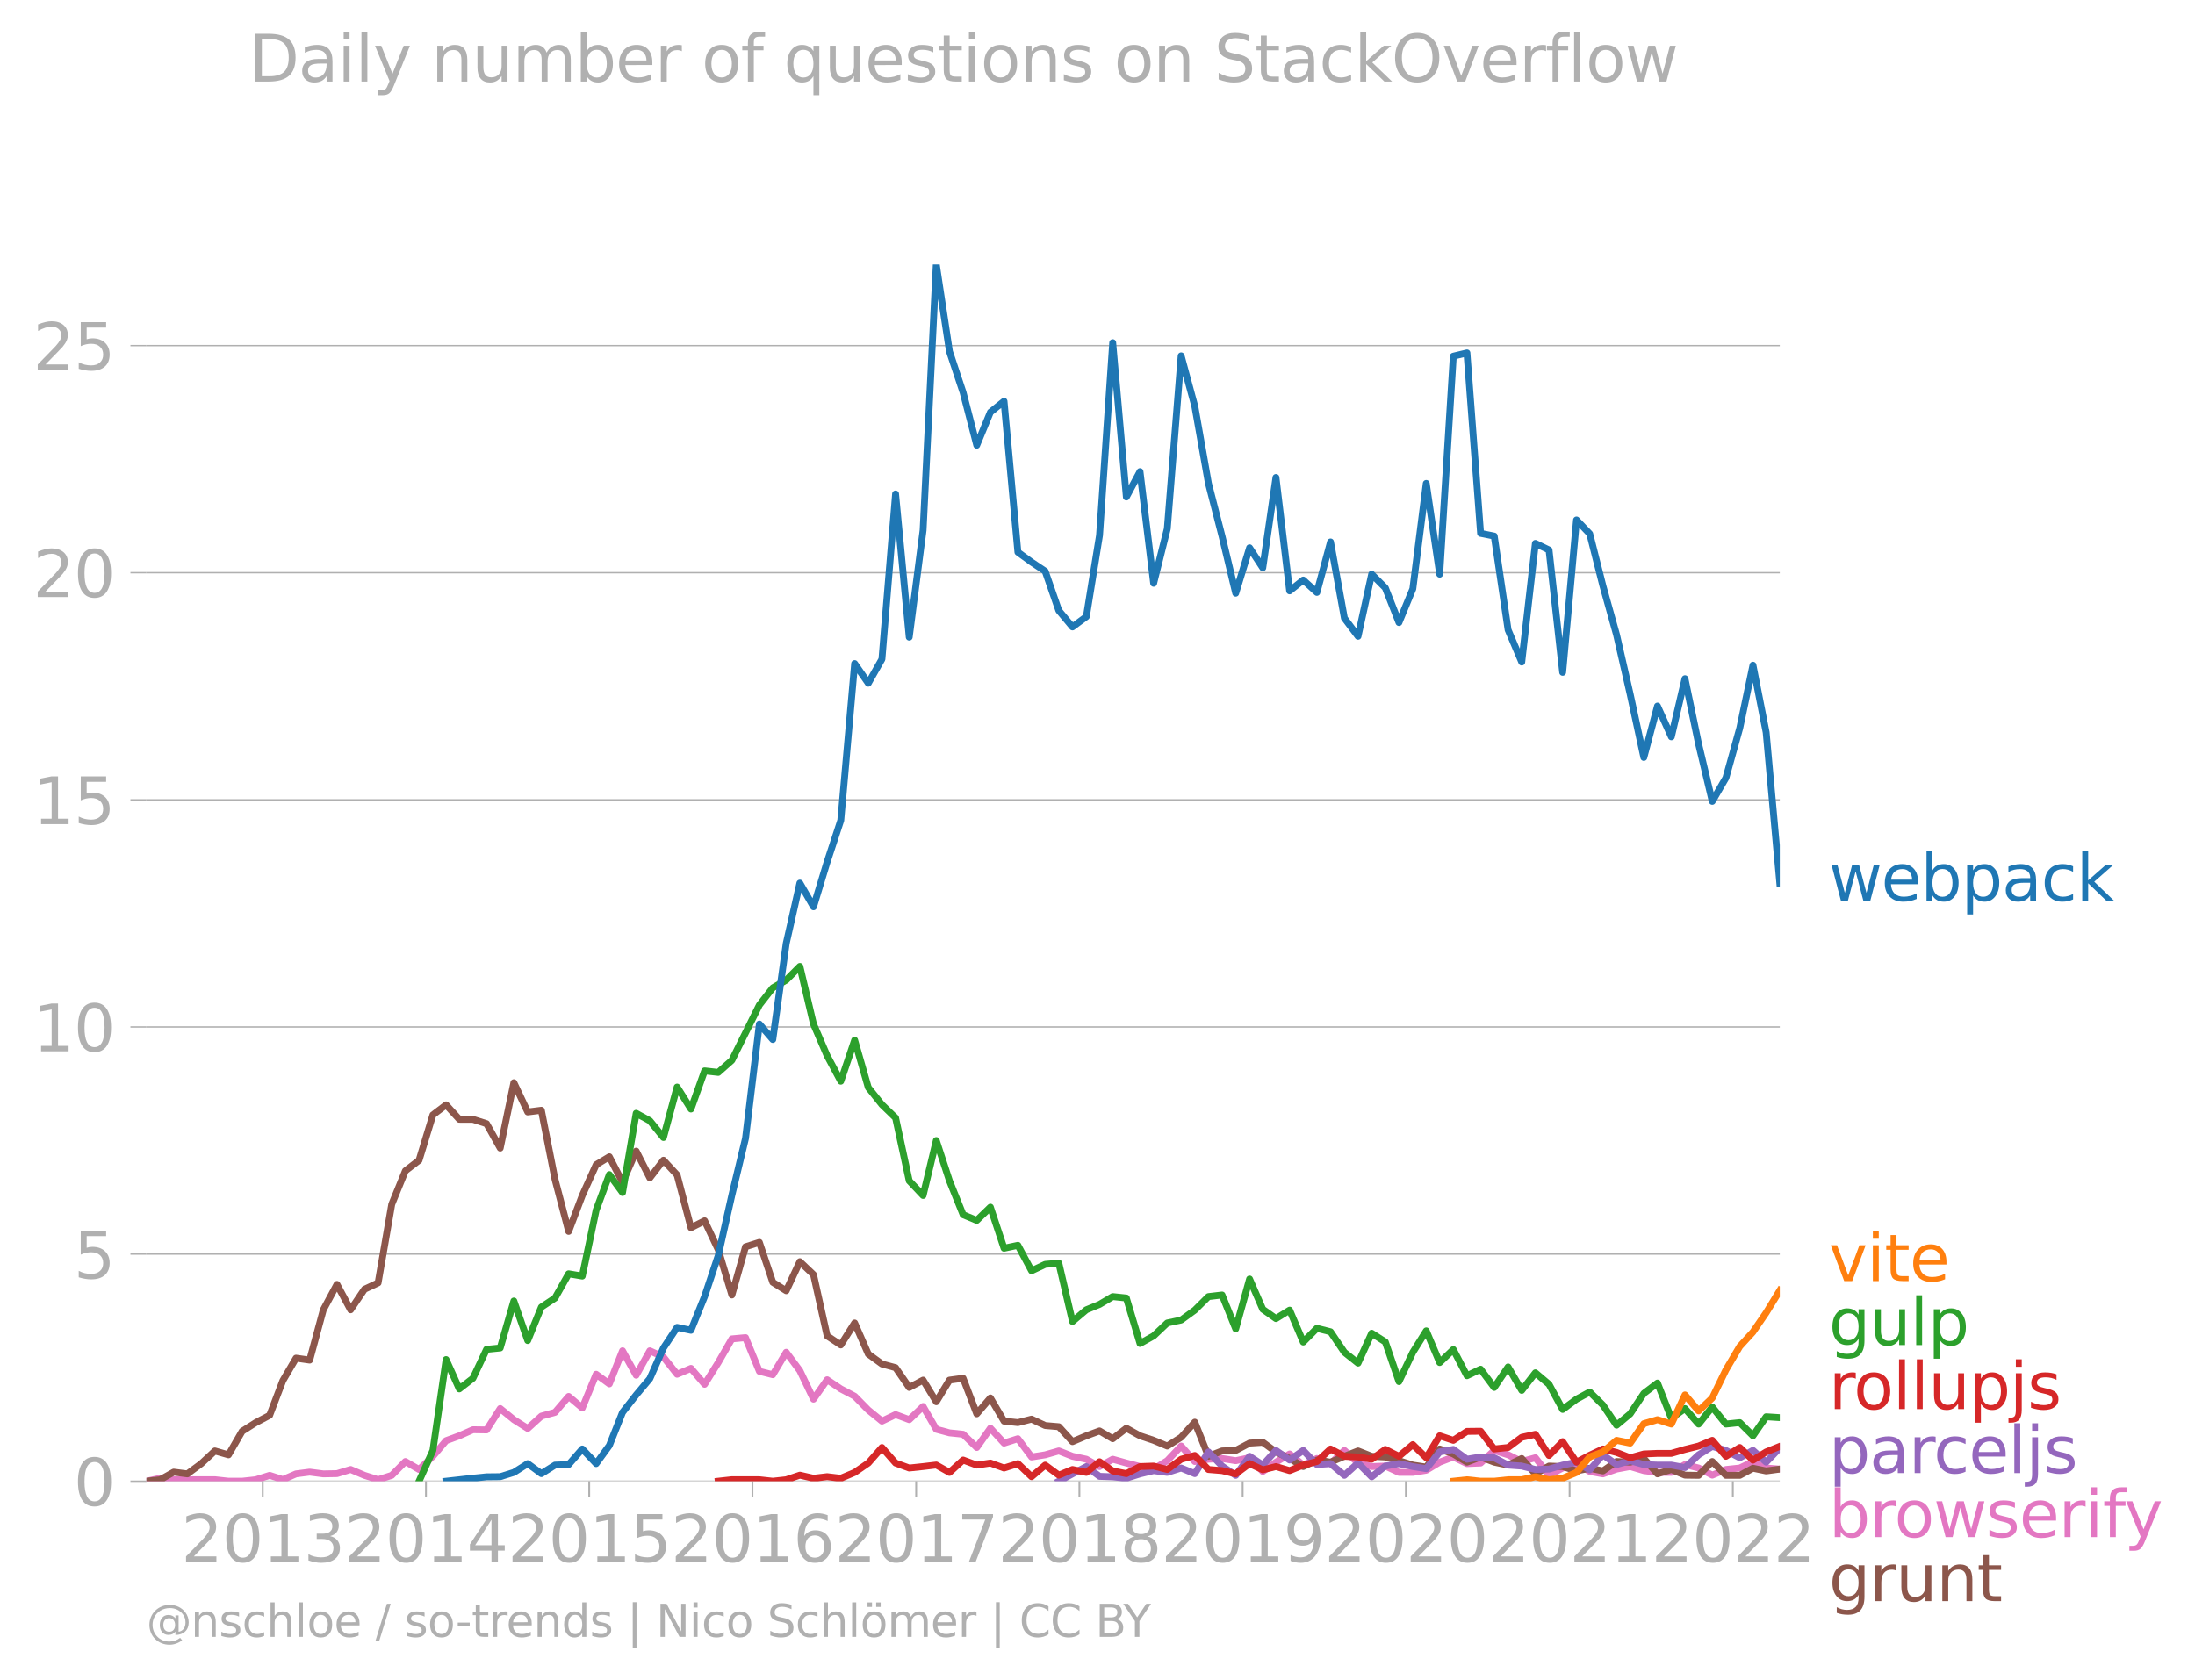 <svg xmlns:xlink="http://www.w3.org/1999/xlink" width="639.886" height="489.969" viewBox="0 0 479.914 367.477" xmlns="http://www.w3.org/2000/svg"><defs><style>*{stroke-linejoin:round;stroke-linecap:butt}</style></defs><g id="figure_1"><path d="M0 367.477h479.914V0H0v367.477z" style="fill:none" id="patch_1"/><g id="axes_1"><path d="M32.015 323.95h357.12V57.838H32.015V323.95z" style="fill:none" id="patch_2"/><g id="matplotlib.axis_1"><g id="xtick_1"><g id="line2d_1"><defs><path id="mfae22400c2" d="M0 0v3.5" style="stroke:#b0b0b0;stroke-width:.4"/></defs><use xlink:href="#mfae22400c2" x="57.44" y="323.95" style="fill:#b0b0b0;stroke:#b0b0b0;stroke-width:.4"/></g><g style="fill:#b0b0b0" transform="matrix(.14 0 0 -.14 39.625 341.588)" id="text_1"><defs><path id="DejaVuSans-32" d="M1228 531h2203V0H469v531q359 372 979 998 621 627 780 809 303 340 423 576 121 236 121 464 0 372-261 606-261 235-680 235-297 0-627-103-329-103-704-313v638q381 153 712 231 332 78 607 78 725 0 1156-363 431-362 431-968 0-288-108-546-107-257-392-607-78-91-497-524-418-433-1181-1211z" transform="scale(.016)"/><path id="DejaVuSans-30" d="M2034 4250q-487 0-733-480-245-479-245-1442 0-959 245-1439 246-480 733-480 491 0 736 480 246 480 246 1439 0 963-246 1442-245 480-736 480zm0 500q785 0 1199-621 414-620 414-1801 0-1178-414-1799Q2819-91 2034-91q-784 0-1198 620-414 621-414 1799 0 1181 414 1801 414 621 1198 621z" transform="scale(.016)"/><path id="DejaVuSans-31" d="M794 531h1031v3560L703 3866v575l1116 225h631V531h1031V0H794v531z" transform="scale(.016)"/><path id="DejaVuSans-33" d="M2597 2516q453-97 707-404 255-306 255-756 0-690-475-1069Q2609-91 1734-91q-293 0-604 58T488 141v609q262-153 574-231 313-78 654-78 593 0 904 234t311 681q0 413-289 645-289 233-804 233h-544v519h569q465 0 712 186t247 536q0 359-255 551-254 193-729 193-260 0-557-57-297-56-653-174v562q360 100 674 150t592 50q719 0 1137-327 419-326 419-882 0-388-222-655t-631-370z" transform="scale(.016)"/></defs><use xlink:href="#DejaVuSans-32"/><use xlink:href="#DejaVuSans-30" x="63.623"/><use xlink:href="#DejaVuSans-31" x="127.246"/><use xlink:href="#DejaVuSans-33" x="190.869"/></g></g><g id="xtick_2"><use xlink:href="#mfae22400c2" x="93.132" y="323.95" style="fill:#b0b0b0;stroke:#b0b0b0;stroke-width:.4" id="line2d_2"/><g style="fill:#b0b0b0" transform="matrix(.14 0 0 -.14 75.317 341.588)" id="text_2"><defs><path id="DejaVuSans-34" d="M2419 4116 825 1625h1594v2491zm-166 550h794V1625h666v-525h-666V0h-628v1100H313v609l1940 2957z" transform="scale(.016)"/></defs><use xlink:href="#DejaVuSans-32"/><use xlink:href="#DejaVuSans-30" x="63.623"/><use xlink:href="#DejaVuSans-31" x="127.246"/><use xlink:href="#DejaVuSans-34" x="190.869"/></g></g><g id="xtick_3"><use xlink:href="#mfae22400c2" x="128.825" y="323.95" style="fill:#b0b0b0;stroke:#b0b0b0;stroke-width:.4" id="line2d_3"/><g style="fill:#b0b0b0" transform="matrix(.14 0 0 -.14 111.01 341.588)" id="text_3"><defs><path id="DejaVuSans-35" d="M691 4666h2478v-532H1269V2991q137 47 274 70 138 23 276 23 781 0 1237-428 457-428 457-1159 0-753-469-1171Q2575-91 1722-91q-294 0-599 50Q819 9 494 109v635q281-153 581-228t634-75q541 0 856 284 316 284 316 772 0 487-316 771-315 285-856 285-253 0-505-56-251-56-513-175v2344z" transform="scale(.016)"/></defs><use xlink:href="#DejaVuSans-32"/><use xlink:href="#DejaVuSans-30" x="63.623"/><use xlink:href="#DejaVuSans-31" x="127.246"/><use xlink:href="#DejaVuSans-35" x="190.869"/></g></g><g id="xtick_4"><use xlink:href="#mfae22400c2" x="164.517" y="323.95" style="fill:#b0b0b0;stroke:#b0b0b0;stroke-width:.4" id="line2d_4"/><g style="fill:#b0b0b0" transform="matrix(.14 0 0 -.14 146.702 341.588)" id="text_4"><defs><path id="DejaVuSans-36" d="M2113 2584q-425 0-674-291-248-290-248-796 0-503 248-796 249-292 674-292t673 292q248 293 248 796 0 506-248 796-248 291-673 291zm1253 1979v-575q-238 112-480 171-242 60-480 60-625 0-955-422-329-422-376-1275 184 272 462 417 279 145 613 145 703 0 1111-427 408-426 408-1160 0-719-425-1154Q2819-91 2113-91q-810 0-1238 620-428 621-428 1799 0 1106 525 1764t1409 658q238 0 480-47t505-140z" transform="scale(.016)"/></defs><use xlink:href="#DejaVuSans-32"/><use xlink:href="#DejaVuSans-30" x="63.623"/><use xlink:href="#DejaVuSans-31" x="127.246"/><use xlink:href="#DejaVuSans-36" x="190.869"/></g></g><g id="xtick_5"><use xlink:href="#mfae22400c2" x="200.307" y="323.95" style="fill:#b0b0b0;stroke:#b0b0b0;stroke-width:.4" id="line2d_5"/><g style="fill:#b0b0b0" transform="matrix(.14 0 0 -.14 182.492 341.588)" id="text_5"><defs><path id="DejaVuSans-37" d="M525 4666h3000v-269L1831 0h-659l1594 4134H525v532z" transform="scale(.016)"/></defs><use xlink:href="#DejaVuSans-32"/><use xlink:href="#DejaVuSans-30" x="63.623"/><use xlink:href="#DejaVuSans-31" x="127.246"/><use xlink:href="#DejaVuSans-37" x="190.869"/></g></g><g id="xtick_6"><use xlink:href="#mfae22400c2" x="236" y="323.95" style="fill:#b0b0b0;stroke:#b0b0b0;stroke-width:.4" id="line2d_6"/><g style="fill:#b0b0b0" transform="matrix(.14 0 0 -.14 218.185 341.588)" id="text_6"><defs><path id="DejaVuSans-38" d="M2034 2216q-450 0-708-241-257-241-257-662 0-422 257-663 258-241 708-241t709 242q260 243 260 662 0 421-258 662-257 241-711 241zm-631 268q-406 100-633 378-226 279-226 679 0 559 398 884 399 325 1092 325 697 0 1094-325t397-884q0-400-227-679-226-278-629-378 456-106 710-416 255-309 255-755 0-679-414-1042Q2806-91 2034-91q-771 0-1186 362-414 363-414 1042 0 446 256 755 257 310 713 416zm-231 997q0-362 226-565 227-203 636-203 407 0 636 203 230 203 230 565 0 363-230 566-229 203-636 203-409 0-636-203-226-203-226-566z" transform="scale(.016)"/></defs><use xlink:href="#DejaVuSans-32"/><use xlink:href="#DejaVuSans-30" x="63.623"/><use xlink:href="#DejaVuSans-31" x="127.246"/><use xlink:href="#DejaVuSans-38" x="190.869"/></g></g><g id="xtick_7"><use xlink:href="#mfae22400c2" x="271.692" y="323.95" style="fill:#b0b0b0;stroke:#b0b0b0;stroke-width:.4" id="line2d_7"/><g style="fill:#b0b0b0" transform="matrix(.14 0 0 -.14 253.877 341.588)" id="text_7"><defs><path id="DejaVuSans-39" d="M703 97v575q238-113 481-172 244-59 479-59 625 0 954 420 330 420 377 1277-181-269-460-413-278-144-615-144-700 0-1108 423-408 424-408 1159 0 718 425 1152 425 435 1131 435 810 0 1236-621 427-620 427-1801 0-1103-524-1761Q2575-91 1691-91q-238 0-482 47Q966 3 703 97zm1256 1978q425 0 673 290 249 291 249 798 0 503-249 795-248 292-673 292t-673-292q-248-292-248-795 0-507 248-798 248-290 673-290z" transform="scale(.016)"/></defs><use xlink:href="#DejaVuSans-32"/><use xlink:href="#DejaVuSans-30" x="63.623"/><use xlink:href="#DejaVuSans-31" x="127.246"/><use xlink:href="#DejaVuSans-39" x="190.869"/></g></g><g id="xtick_8"><use xlink:href="#mfae22400c2" x="307.385" y="323.95" style="fill:#b0b0b0;stroke:#b0b0b0;stroke-width:.4" id="line2d_8"/><g style="fill:#b0b0b0" transform="matrix(.14 0 0 -.14 289.57 341.588)" id="text_8"><use xlink:href="#DejaVuSans-32"/><use xlink:href="#DejaVuSans-30" x="63.623"/><use xlink:href="#DejaVuSans-32" x="127.246"/><use xlink:href="#DejaVuSans-30" x="190.869"/></g></g><g id="xtick_9"><use xlink:href="#mfae22400c2" x="343.175" y="323.95" style="fill:#b0b0b0;stroke:#b0b0b0;stroke-width:.4" id="line2d_9"/><g style="fill:#b0b0b0" transform="matrix(.14 0 0 -.14 325.36 341.588)" id="text_9"><use xlink:href="#DejaVuSans-32"/><use xlink:href="#DejaVuSans-30" x="63.623"/><use xlink:href="#DejaVuSans-32" x="127.246"/><use xlink:href="#DejaVuSans-31" x="190.869"/></g></g><g id="xtick_10"><use xlink:href="#mfae22400c2" x="378.867" y="323.95" style="fill:#b0b0b0;stroke:#b0b0b0;stroke-width:.4" id="line2d_10"/><g style="fill:#b0b0b0" transform="matrix(.14 0 0 -.14 361.052 341.588)" id="text_10"><use xlink:href="#DejaVuSans-32"/><use xlink:href="#DejaVuSans-30" x="63.623"/><use xlink:href="#DejaVuSans-32" x="127.246"/><use xlink:href="#DejaVuSans-32" x="190.869"/></g></g></g><g id="matplotlib.axis_2"><g id="ytick_1"><path d="M32.015 323.95h357.12" clip-path="url(#pb744857cf2)" style="fill:none;stroke:#b0b0b0;stroke-width:.3;stroke-linecap:square" id="line2d_11"/><g id="line2d_12"><defs><path id="m99c442c63d" d="M0 0h-3.5" style="stroke:#b0b0b0;stroke-width:.3"/></defs><use xlink:href="#m99c442c63d" x="32.015" y="323.95" style="fill:#b0b0b0;stroke:#b0b0b0;stroke-width:.3"/></g><use xlink:href="#DejaVuSans-30" style="fill:#b0b0b0" transform="matrix(.14 0 0 -.14 16.108 329.269)" id="text_11"/></g><g id="ytick_2"><path d="M32.015 274.276h357.12" clip-path="url(#pb744857cf2)" style="fill:none;stroke:#b0b0b0;stroke-width:.3;stroke-linecap:square" id="line2d_13"/><use xlink:href="#m99c442c63d" x="32.015" y="274.276" style="fill:#b0b0b0;stroke:#b0b0b0;stroke-width:.3" id="line2d_14"/><use xlink:href="#DejaVuSans-35" style="fill:#b0b0b0" transform="matrix(.14 0 0 -.14 16.108 279.594)" id="text_12"/></g><g id="ytick_3"><path d="M32.015 224.601h357.12" clip-path="url(#pb744857cf2)" style="fill:none;stroke:#b0b0b0;stroke-width:.3;stroke-linecap:square" id="line2d_15"/><use xlink:href="#m99c442c63d" x="32.015" y="224.601" style="fill:#b0b0b0;stroke:#b0b0b0;stroke-width:.3" id="line2d_16"/><g style="fill:#b0b0b0" transform="matrix(.14 0 0 -.14 7.2 229.92)" id="text_13"><use xlink:href="#DejaVuSans-31"/><use xlink:href="#DejaVuSans-30" x="63.623"/></g></g><g id="ytick_4"><path d="M32.015 174.927h357.12" clip-path="url(#pb744857cf2)" style="fill:none;stroke:#b0b0b0;stroke-width:.3;stroke-linecap:square" id="line2d_17"/><use xlink:href="#m99c442c63d" x="32.015" y="174.927" style="fill:#b0b0b0;stroke:#b0b0b0;stroke-width:.3" id="line2d_18"/><g style="fill:#b0b0b0" transform="matrix(.14 0 0 -.14 7.2 180.246)" id="text_14"><use xlink:href="#DejaVuSans-31"/><use xlink:href="#DejaVuSans-35" x="63.623"/></g></g><g id="ytick_5"><path d="M32.015 125.253h357.12" clip-path="url(#pb744857cf2)" style="fill:none;stroke:#b0b0b0;stroke-width:.3;stroke-linecap:square" id="line2d_19"/><use xlink:href="#m99c442c63d" x="32.015" y="125.253" style="fill:#b0b0b0;stroke:#b0b0b0;stroke-width:.3" id="line2d_20"/><g style="fill:#b0b0b0" transform="matrix(.14 0 0 -.14 7.2 130.572)" id="text_15"><use xlink:href="#DejaVuSans-32"/><use xlink:href="#DejaVuSans-30" x="63.623"/></g></g><g id="ytick_6"><path d="M32.015 75.579h357.12" clip-path="url(#pb744857cf2)" style="fill:none;stroke:#b0b0b0;stroke-width:.3;stroke-linecap:square" id="line2d_21"/><use xlink:href="#m99c442c63d" x="32.015" y="75.579" style="fill:#b0b0b0;stroke:#b0b0b0;stroke-width:.3" id="line2d_22"/><g style="fill:#b0b0b0" transform="matrix(.14 0 0 -.14 7.2 80.898)" id="text_16"><use xlink:href="#DejaVuSans-32"/><use xlink:href="#DejaVuSans-35" x="63.623"/></g></g></g><path d="m32.015 323.95 2.983-.641 2.982.31 2.983.01h3.031l2.982-.01 2.983.33h2.983l2.982-.32 3.031-.961 2.885.927 2.885-1.248 2.982-.384 2.983.384 2.982-.053 2.983-.908 3.031 1.282 2.983.95 2.982-.95 2.983-3.023 2.982 1.741 3.032-2.884 2.885-3.423 2.884-1.064 2.983-1.325 2.982.043 2.983-4.679 2.982 2.436 3.032 1.923 2.982-2.703 2.983-.823 2.982-3.482 2.983 2.52 3.031-7.37 2.885 2.106 2.885-7.234 2.982 5.341 2.983-5.34 2.982 1.367 2.983 3.76 3.031-1.282 2.983 3.482 2.982-4.764 2.983-5.17 2.982-.278 3.032 7.37 2.933.741 2.934-4.906 2.983 4.027 2.982 6.228 2.983-4.241 2.982 1.998 3.032 1.602 2.982 3.023 2.983 2.425 2.982-1.431 2.983 1.11 3.031-2.884 2.885 4.99 2.884.779 2.983.31 2.983 2.895 2.982-4.22 2.983 3.258 3.031-.961 2.982 3.995 2.983-.47 2.983-.854 2.982 1.175 3.031.64 2.885 1.614 2.885-1.613 2.982.833 2.983.769 2.982.556 2.983-1.838 3.031-3.205 2.983 3.387 2.982-.502 2.983-.16 2.982.48 3.032-.64 2.885 2.998 2.884-2.037 2.983-1.795 2.982 2.436 2.983-1.443 2.982 1.122 3.032-2.884 2.982 2.756 2.983.769 2.982-.107 2.983 1.389h3.031l2.934-.475 2.934-1.768 2.982-1.133 2.983 1.453 2.982-.128 2.983-2.756 3.031.961 2.983 1.464 2.982-.823 2.983 3.803 2.982-1.56 3.032-.96 2.884 1.716 2.885.526 2.983-1.046 2.982-.556 2.983.887 2.982.395h3.032l2.982-1.72 2.983.759 2.982 1.56 2.983-1.24 3.031-.32 2.885-1.374 2.884 1.374 2.983.235" clip-path="url(#pb744857cf2)" style="fill:none;stroke:#e377c2;stroke-width:1.5;stroke-linecap:square" id="line2d_23"/><path d="m32.015 323.95 2.983-.32 2.982-1.667 2.983.384 3.031-2.243 2.982-2.777 2.983.854 2.983-5.16 2.982-1.89 3.031-1.603 2.885-7.577 2.885-4.921 2.982.427 2.983-11.003 2.982-5.555 2.983 5.555 3.031-4.487 2.983-1.4 2.982-17.188 2.983-7.317 2.982-2.297 3.032-9.935 2.885-2.198 2.884 3.16 2.983.01 2.982.95 2.983 5.342 2.982-14.314 3.032 6.41 2.982-.375 2.983 15.116 2.982 11.377 2.983-7.852 3.031-6.73 2.885-1.74 2.885 5.586 2.982-6.815 2.983 5.854 2.982-3.867 2.983 3.226 3.031 11.537 2.983-1.517 2.982 6.324 2.983 9.903L163 272.673l3.032-.961 2.933 8.73 2.934 1.846 2.983-6.357 2.982 2.831 2.983 13.396 2.982 1.987 3.032-4.807 2.982 6.794 2.983 2.18 2.982.8 2.983 4.327 3.031-1.602 2.885 4.727 2.884-4.727 2.983-.406 2.983 7.777 2.982-3.472 2.983 5.074 3.031.32 2.982-.758 2.983 1.4 2.983.256 2.982 3.269 3.031-1.282 2.885-1.064 2.885 1.705 2.982-2.297 2.983 1.656 2.982.993 2.983 1.25 3.031-1.923 2.983-3.3 2.982 7.467 2.983-1.175 2.982-.107 3.032-1.603 2.885-.183 2.884 2.106 2.983 1.442 2.982 1.763 2.983-1.431 2.982.47 3.032-1.282 2.982-1.175 2.983 1.175 2.982.15 2.983.811 3.031.962 2.934.442 2.934-3.968 2.982 1.09 2.983 1.795 2.982-1.133 2.983 1.133 3.031.64 2.983-1.442 2.982 3.365 2.983-1.709 2.982.107 3.032.961 2.884-.595 2.885.595 2.983-2.061 2.982.139 2.983-.802 2.982 3.365 3.032-.961 2.982 1.24 2.983.042 2.982-3.023 2.983 3.023h3.031l2.885-1.557 2.884.595 2.983-.405" clip-path="url(#pb744857cf2)" style="fill:none;stroke:#8c564b;stroke-width:1.5;stroke-linecap:square" id="line2d_24"/><path d="m231.502 323.95 2.982-1.603 3.031-1.602 2.885 2.14 2.885.103 2.982.3 2.983-.94 2.982-.716 2.983.395 3.031-.961 2.983 1.228 2.982-4.754 2.983 3.098 2.982 2.03 3.032-4.166 2.885 1.9 2.884-3.182 2.983 2.094 2.982-2.094 2.983 3.087 2.982-.203 3.032 2.564 2.982-2.692 2.983 3.012 2.982-2.35 2.983-.534 3.031.641 2.934.464 2.934-3.669 2.982-.545 2.983 2.148 2.982-.492 2.983.171 3.031 1.603 2.983.213 2.982.748 2.983-.085 2.982-.876 3.032-.641 2.884 1.682 2.885-3.285 2.983 2.126 2.982-.844 2.983.844 2.982.118h3.032l2.982.544 2.983-2.788 2.982-1.848 2.983.887 3.031 1.602 2.885-1.614 2.884 2.576 2.983-3.12" clip-path="url(#pb744857cf2)" style="fill:none;stroke:#9467bd;stroke-width:1.5;stroke-linecap:square" id="line2d_25"/><g style="fill:#1f77b4" transform="matrix(.14 0 0 -.14 399.849 197.004)" id="text_17"><defs><path id="DejaVuSans-77" d="M269 3500h575l719-2731 715 2731h678l719-2731 716 2731h575L4050 0h-678l-753 2869L1863 0h-679L269 3500z" transform="scale(.016)"/><path id="DejaVuSans-65" d="M3597 1894v-281H953q38-594 358-905t892-311q331 0 642 81t618 244V178Q3153 47 2828-22t-659-69q-838 0-1327 487-489 488-489 1320 0 859 464 1363 464 505 1252 505 706 0 1117-455 411-454 411-1235zm-575 169q-6 471-264 752-258 282-683 282-481 0-770-272t-333-766l2050 4z" transform="scale(.016)"/><path id="DejaVuSans-62" d="M3116 1747q0 634-261 995t-717 361q-457 0-718-361t-261-995q0-634 261-995t718-361q456 0 717 361t261 995zM1159 2969q182 312 458 463 277 152 661 152 638 0 1036-506 399-506 399-1331T3314 415Q2916-91 2278-91q-384 0-661 152-276 152-458 464V0H581v4863h578V2969z" transform="scale(.016)"/><path id="DejaVuSans-70" d="M1159 525v-1856H581v4831h578v-531q182 312 458 463 277 152 661 152 638 0 1036-506 399-506 399-1331T3314 415Q2916-91 2278-91q-384 0-661 152-276 152-458 464zm1957 1222q0 634-261 995t-717 361q-457 0-718-361t-261-995q0-634 261-995t718-361q456 0 717 361t261 995z" transform="scale(.016)"/><path id="DejaVuSans-61" d="M2194 1759q-697 0-966-159t-269-544q0-306 202-486 202-179 548-179 479 0 768 339t289 901v128h-572zm1147 238V0h-575v531q-197-318-491-470T1556-91q-537 0-855 302-317 302-317 808 0 590 395 890 396 300 1180 300h807v57q0 397-261 614t-733 217q-300 0-585-72-284-72-546-216v532q315 122 612 182 297 61 578 61 760 0 1135-394 375-393 375-1193z" transform="scale(.016)"/><path id="DejaVuSans-63" d="M3122 3366v-538q-244 135-489 202t-495 67q-560 0-870-355-309-354-309-995t309-996q310-354 870-354 250 0 495 67t489 202V134Q2881 22 2623-34q-257-57-548-57-791 0-1257 497-465 497-465 1341 0 856 470 1346 471 491 1290 491 265 0 518-55 253-54 491-163z" transform="scale(.016)"/><path id="DejaVuSans-6b" d="M581 4863h578V1991l1716 1509h734L1753 1863 3688 0h-750L1159 1709V0H581v4863z" transform="scale(.016)"/></defs><use xlink:href="#DejaVuSans-77"/><use xlink:href="#DejaVuSans-65" x="81.787"/><use xlink:href="#DejaVuSans-62" x="143.311"/><use xlink:href="#DejaVuSans-70" x="206.787"/><use xlink:href="#DejaVuSans-61" x="270.264"/><use xlink:href="#DejaVuSans-63" x="331.543"/><use xlink:href="#DejaVuSans-6b" x="386.523"/></g><g style="fill:#ff7f0e" transform="matrix(.14 0 0 -.14 399.849 280.174)" id="text_18"><defs><path id="DejaVuSans-76" d="M191 3500h609L1894 563l1094 2937h609L2284 0h-781L191 3500z" transform="scale(.016)"/><path id="DejaVuSans-69" d="M603 3500h575V0H603v3500zm0 1363h575v-729H603v729z" transform="scale(.016)"/><path id="DejaVuSans-74" d="M1172 4494v-994h1184v-447H1172V1153q0-428 117-550t477-122h590V0h-590q-666 0-919 248-253 249-253 905v1900H172v447h422v994h578z" transform="scale(.016)"/></defs><use xlink:href="#DejaVuSans-76"/><use xlink:href="#DejaVuSans-69" x="59.18"/><use xlink:href="#DejaVuSans-74" x="86.963"/><use xlink:href="#DejaVuSans-65" x="126.172"/></g><g style="fill:#2ca02c" transform="matrix(.14 0 0 -.14 399.849 294.174)" id="text_19"><defs><path id="DejaVuSans-67" d="M2906 1791q0 625-258 968-257 344-723 344-462 0-720-344-258-343-258-968 0-622 258-966t720-344q466 0 723 344 258 344 258 966zm575-1357q0-893-397-1329-396-436-1215-436-303 0-572 45t-522 139v559q253-137 500-202 247-66 503-66 566 0 847 295t281 892v285q-178-310-456-463T1784 0Q1141 0 747 490 353 981 353 1791q0 812 394 1302 394 491 1037 491 388 0 666-153t456-462v531h575V434z" transform="scale(.016)"/><path id="DejaVuSans-75" d="M544 1381v2119h575V1403q0-497 193-746 194-248 582-248 465 0 735 297 271 297 271 810v1984h575V0h-575v538q-209-319-486-474-276-155-642-155-603 0-916 375-312 375-312 1097zm1447 2203z" transform="scale(.016)"/><path id="DejaVuSans-6c" d="M603 4863h575V0H603v4863z" transform="scale(.016)"/></defs><use xlink:href="#DejaVuSans-67"/><use xlink:href="#DejaVuSans-75" x="63.477"/><use xlink:href="#DejaVuSans-6c" x="126.855"/><use xlink:href="#DejaVuSans-70" x="154.639"/></g><g style="fill:#d62728" transform="matrix(.14 0 0 -.14 399.849 308.174)" id="text_20"><defs><path id="DejaVuSans-72" d="M2631 2963q-97 56-211 82-114 27-251 27-488 0-749-317t-261-911V0H581v3500h578v-544q182 319 472 473 291 155 707 155 59 0 131-8 72-7 159-23l3-590z" transform="scale(.016)"/><path id="DejaVuSans-6f" d="M1959 3097q-462 0-731-361t-269-989q0-628 267-989 268-361 733-361 460 0 728 362 269 363 269 988 0 622-269 986-268 364-728 364zm0 487q750 0 1178-488 429-487 429-1349 0-859-429-1349Q2709-91 1959-91q-753 0-1180 489-426 490-426 1349 0 862 426 1349 427 488 1180 488z" transform="scale(.016)"/><path id="DejaVuSans-6a" d="M603 3500h575V-63q0-668-255-968-254-300-820-300h-219v487H38q328 0 446 152Q603-541 603-63v3563zm0 1363h575v-729H603v729z" transform="scale(.016)"/><path id="DejaVuSans-73" d="M2834 3397v-544q-243 125-506 187-262 63-544 63-428 0-642-131t-214-394q0-200 153-314t616-217l197-44q612-131 870-370t258-667q0-488-386-773Q2250-91 1575-91q-281 0-586 55T347 128v594q319-166 628-249 309-82 613-82 406 0 624 139 219 139 219 392 0 234-158 359-157 125-692 241l-200 47q-534 112-772 345-237 233-237 639 0 494 350 762 350 269 994 269 318 0 599-47 282-46 519-140z" transform="scale(.016)"/></defs><use xlink:href="#DejaVuSans-72"/><use xlink:href="#DejaVuSans-6f" x="38.863"/><use xlink:href="#DejaVuSans-6c" x="100.045"/><use xlink:href="#DejaVuSans-6c" x="127.828"/><use xlink:href="#DejaVuSans-75" x="155.611"/><use xlink:href="#DejaVuSans-70" x="218.99"/><use xlink:href="#DejaVuSans-6a" x="282.467"/><use xlink:href="#DejaVuSans-73" x="310.25"/></g><g style="fill:#9467bd" transform="matrix(.14 0 0 -.14 399.849 322.174)" id="text_21"><use xlink:href="#DejaVuSans-70"/><use xlink:href="#DejaVuSans-61" x="63.477"/><use xlink:href="#DejaVuSans-72" x="124.756"/><use xlink:href="#DejaVuSans-63" x="163.619"/><use xlink:href="#DejaVuSans-65" x="218.6"/><use xlink:href="#DejaVuSans-6c" x="280.123"/><use xlink:href="#DejaVuSans-6a" x="307.906"/><use xlink:href="#DejaVuSans-73" x="335.689"/></g><g style="fill:#8c564b" transform="matrix(.14 0 0 -.14 399.849 350.174)" id="text_22"><defs><path id="DejaVuSans-6e" d="M3513 2113V0h-575v2094q0 497-194 743-194 247-581 247-466 0-735-297-269-296-269-809V0H581v3500h578v-544q207 316 486 472 280 156 646 156 603 0 912-373 310-373 310-1098z" transform="scale(.016)"/></defs><use xlink:href="#DejaVuSans-67"/><use xlink:href="#DejaVuSans-72" x="63.477"/><use xlink:href="#DejaVuSans-75" x="104.59"/><use xlink:href="#DejaVuSans-6e" x="167.969"/><use xlink:href="#DejaVuSans-74" x="231.348"/></g><g style="fill:#e377c2" transform="matrix(.14 0 0 -.14 399.849 336.174)" id="text_23"><defs><path id="DejaVuSans-66" d="M2375 4863v-479h-550q-309 0-430-125-120-125-120-450v-309h947v-447h-947V0H697v3053H147v447h550v244q0 584 272 851 272 268 862 268h544z" transform="scale(.016)"/><path id="DejaVuSans-79" d="M2059-325q-243-625-475-815-231-191-618-191H506v481h338q237 0 368 113 132 112 291 531l103 262L191 3500h609L1894 763l1094 2737h609L2059-325z" transform="scale(.016)"/></defs><use xlink:href="#DejaVuSans-62"/><use xlink:href="#DejaVuSans-72" x="63.477"/><use xlink:href="#DejaVuSans-6f" x="102.34"/><use xlink:href="#DejaVuSans-77" x="163.521"/><use xlink:href="#DejaVuSans-73" x="245.309"/><use xlink:href="#DejaVuSans-65" x="297.408"/><use xlink:href="#DejaVuSans-72" x="358.932"/><use xlink:href="#DejaVuSans-69" x="400.045"/><use xlink:href="#DejaVuSans-66" x="427.828"/><use xlink:href="#DejaVuSans-79" x="461.283"/></g><g style="fill:#b0b0b0" transform="matrix(.097 0 0 -.097 32.015 357.986)" id="text_24"><defs><path id="DejaVuSans-40" d="M2381 1678q0-447 222-702 222-254 610-254 384 0 604 256 221 256 221 700 0 438-225 695-225 258-607 258-378 0-602-256-223-256-223-697zm1703-934q-187-241-429-355t-564-114q-538 0-874 389t-336 1014q0 625 337 1015 338 391 873 391 322 0 565-117 244-117 428-354v409h447V722q457 69 714 417 258 349 258 902 0 334-99 628-98 294-298 544-325 409-792 626t-1017 217q-384 0-738-102-353-101-653-301-490-319-767-836-276-517-276-1120 0-497 179-932 180-434 521-765 328-325 759-495 431-171 922-171 403 0 792 136t714 389l281-347q-390-303-851-464t-936-161q-578 0-1091 205-512 205-912 595Q841 78 631 592q-209 514-209 1105 0 569 212 1084 213 516 607 907 403 396 931 607t1119 211q662 0 1229-272 568-271 952-771 234-307 357-666 124-359 124-744 0-822-497-1297T4084 263v481z" transform="scale(.016)"/><path id="DejaVuSans-68" d="M3513 2113V0h-575v2094q0 497-194 743-194 247-581 247-466 0-735-297-269-296-269-809V0H581v4863h578V2956q207 316 486 472 280 156 646 156 603 0 912-373 310-373 310-1098z" transform="scale(.016)"/><path id="DejaVuSans-2f" d="M1625 4666h531L531-594H0l1625 5260z" transform="scale(.016)"/><path id="DejaVuSans-2d" d="M313 2009h1684v-512H313v512z" transform="scale(.016)"/><path id="DejaVuSans-64" d="M2906 2969v1894h575V0h-575v525q-181-312-458-464-276-152-664-152-634 0-1033 506-398 507-398 1332t398 1331q399 506 1033 506 388 0 664-152 277-151 458-463zM947 1747q0-634 261-995t717-361q456 0 718 361 263 361 263 995t-263 995q-262 361-718 361t-717-361q-261-361-261-995z" transform="scale(.016)"/><path id="DejaVuSans-7c" d="M1344 4891v-6400H813v6400h531z" transform="scale(.016)"/><path id="DejaVuSans-4e" d="M628 4666h850L3547 763v3903h612V0h-850L1241 3903V0H628v4666z" transform="scale(.016)"/><path id="DejaVuSans-53" d="M3425 4513v-616q-359 172-678 256-319 85-616 85-515 0-795-200t-280-569q0-310 186-468 186-157 705-254l381-78q706-135 1042-474t336-907q0-679-455-1029Q2797-91 1919-91q-331 0-705 75-373 75-773 222v650q384-215 753-325 369-109 725-109 540 0 834 212 294 213 294 607 0 343-211 537t-692 291l-385 75q-706 140-1022 440-315 300-315 835 0 619 436 975t1201 356q329 0 669-60 341-59 697-177z" transform="scale(.016)"/><path id="DejaVuSans-f6" d="M1959 3097q-462 0-731-361t-269-989q0-628 267-989 268-361 733-361 460 0 728 362 269 363 269 988 0 622-269 986-268 364-728 364zm0 487q750 0 1178-488 429-487 429-1349 0-859-429-1349Q2709-91 1959-91q-753 0-1180 489-426 490-426 1349 0 862 426 1349 427 488 1180 488zm295 1266h634v-631h-634v631zm-1222 0h634v-631h-634v631z" transform="scale(.016)"/><path id="DejaVuSans-6d" d="M3328 2828q216 388 516 572t706 184q547 0 844-383 297-382 297-1088V0h-578v2094q0 503-179 746-178 244-543 244-447 0-707-297-259-296-259-809V0h-578v2094q0 506-178 748t-550 242q-441 0-701-298-259-298-259-808V0H581v3500h578v-544q197 322 472 475t653 153q382 0 649-194 267-193 395-562z" transform="scale(.016)"/><path id="DejaVuSans-43" d="M4122 4306v-665q-319 297-680 443-361 147-767 147-800 0-1225-489t-425-1414q0-922 425-1411t1225-489q406 0 767 147t680 444V359q-331-225-702-338-370-112-782-112-1060 0-1670 648-609 649-609 1771 0 1125 609 1773 610 649 1670 649 418 0 788-111 371-111 696-333z" transform="scale(.016)"/><path id="DejaVuSans-42" d="M1259 2228V519h1013q509 0 754 211 246 211 246 645 0 438-246 645-245 208-754 208H1259zm0 1919V2741h935q462 0 688 173 227 174 227 530 0 353-227 528-226 175-688 175h-935zm-631 519h1613q722 0 1112-300 391-300 391-853 0-429-200-682t-588-315q466-100 724-418 258-317 258-792 0-625-425-966Q3088 0 2303 0H628v4666z" transform="scale(.016)"/><path id="DejaVuSans-59" d="M-13 4666h679l1293-1919 1285 1919h678L2272 2222V0h-634v2222L-13 4666z" transform="scale(.016)"/></defs><use xlink:href="#DejaVuSans-40"/><use xlink:href="#DejaVuSans-6e" x="100"/><use xlink:href="#DejaVuSans-73" x="163.379"/><use xlink:href="#DejaVuSans-63" x="215.479"/><use xlink:href="#DejaVuSans-68" x="270.459"/><use xlink:href="#DejaVuSans-6c" x="333.838"/><use xlink:href="#DejaVuSans-6f" x="361.621"/><use xlink:href="#DejaVuSans-65" x="422.803"/><use xlink:href="#DejaVuSans-20" x="484.326"/><use xlink:href="#DejaVuSans-2f" x="516.113"/><use xlink:href="#DejaVuSans-20" x="549.805"/><use xlink:href="#DejaVuSans-73" x="581.592"/><use xlink:href="#DejaVuSans-6f" x="633.691"/><use xlink:href="#DejaVuSans-2d" x="696.748"/><use xlink:href="#DejaVuSans-74" x="732.832"/><use xlink:href="#DejaVuSans-72" x="772.041"/><use xlink:href="#DejaVuSans-65" x="810.904"/><use xlink:href="#DejaVuSans-6e" x="872.428"/><use xlink:href="#DejaVuSans-64" x="935.807"/><use xlink:href="#DejaVuSans-73" x="999.283"/><use xlink:href="#DejaVuSans-20" x="1051.383"/><use xlink:href="#DejaVuSans-7c" x="1083.17"/><use xlink:href="#DejaVuSans-20" x="1116.861"/><use xlink:href="#DejaVuSans-4e" x="1148.648"/><use xlink:href="#DejaVuSans-69" x="1223.453"/><use xlink:href="#DejaVuSans-63" x="1251.236"/><use xlink:href="#DejaVuSans-6f" x="1306.217"/><use xlink:href="#DejaVuSans-20" x="1367.398"/><use xlink:href="#DejaVuSans-53" x="1399.186"/><use xlink:href="#DejaVuSans-63" x="1462.662"/><use xlink:href="#DejaVuSans-68" x="1517.643"/><use xlink:href="#DejaVuSans-6c" x="1581.021"/><use xlink:href="#DejaVuSans-f6" x="1608.805"/><use xlink:href="#DejaVuSans-6d" x="1669.986"/><use xlink:href="#DejaVuSans-65" x="1767.398"/><use xlink:href="#DejaVuSans-72" x="1828.922"/><use xlink:href="#DejaVuSans-20" x="1870.035"/><use xlink:href="#DejaVuSans-7c" x="1901.822"/><use xlink:href="#DejaVuSans-20" x="1935.514"/><use xlink:href="#DejaVuSans-43" x="1967.301"/><use xlink:href="#DejaVuSans-43" x="2037.125"/><use xlink:href="#DejaVuSans-20" x="2106.949"/><use xlink:href="#DejaVuSans-42" x="2138.736"/><use xlink:href="#DejaVuSans-59" x="2201.84"/></g><g style="fill:#b0b0b0" transform="matrix(.14 0 0 -.14 54.43 17.838)" id="text_25"><defs><path id="DejaVuSans-44" d="M1259 4147V519h763q966 0 1414 437 448 438 448 1382 0 937-448 1373t-1414 436h-763zm-631 519h1297q1356 0 1990-564 635-564 635-1764 0-1207-638-1773Q3275 0 1925 0H628v4666z" transform="scale(.016)"/><path id="DejaVuSans-71" d="M947 1747q0-634 261-995t717-361q456 0 718 361 263 361 263 995t-263 995q-262 361-718 361t-717-361q-261-361-261-995zM2906 525q-181-312-458-464-276-152-664-152-634 0-1033 506-398 507-398 1332t398 1331q399 506 1033 506 388 0 664-152 277-151 458-463v531h575v-4831h-575V525z" transform="scale(.016)"/><path id="DejaVuSans-4f" d="M2522 4238q-688 0-1093-513-404-512-404-1397 0-881 404-1394 405-512 1093-512 687 0 1089 512 402 513 402 1394 0 885-402 1397-402 513-1089 513zm0 512q981 0 1568-658 588-658 588-1764 0-1103-588-1761Q3503-91 2522-91q-984 0-1574 656-589 657-589 1763t589 1764q590 658 1574 658z" transform="scale(.016)"/></defs><use xlink:href="#DejaVuSans-44"/><use xlink:href="#DejaVuSans-61" x="77.002"/><use xlink:href="#DejaVuSans-69" x="138.281"/><use xlink:href="#DejaVuSans-6c" x="166.064"/><use xlink:href="#DejaVuSans-79" x="193.848"/><use xlink:href="#DejaVuSans-20" x="253.027"/><use xlink:href="#DejaVuSans-6e" x="284.814"/><use xlink:href="#DejaVuSans-75" x="348.193"/><use xlink:href="#DejaVuSans-6d" x="411.572"/><use xlink:href="#DejaVuSans-62" x="508.984"/><use xlink:href="#DejaVuSans-65" x="572.461"/><use xlink:href="#DejaVuSans-72" x="633.984"/><use xlink:href="#DejaVuSans-20" x="675.098"/><use xlink:href="#DejaVuSans-6f" x="706.885"/><use xlink:href="#DejaVuSans-66" x="768.066"/><use xlink:href="#DejaVuSans-20" x="803.271"/><use xlink:href="#DejaVuSans-71" x="835.059"/><use xlink:href="#DejaVuSans-75" x="898.535"/><use xlink:href="#DejaVuSans-65" x="961.914"/><use xlink:href="#DejaVuSans-73" x="1023.438"/><use xlink:href="#DejaVuSans-74" x="1075.537"/><use xlink:href="#DejaVuSans-69" x="1114.746"/><use xlink:href="#DejaVuSans-6f" x="1142.529"/><use xlink:href="#DejaVuSans-6e" x="1203.711"/><use xlink:href="#DejaVuSans-73" x="1267.09"/><use xlink:href="#DejaVuSans-20" x="1319.189"/><use xlink:href="#DejaVuSans-6f" x="1350.977"/><use xlink:href="#DejaVuSans-6e" x="1412.158"/><use xlink:href="#DejaVuSans-20" x="1475.537"/><use xlink:href="#DejaVuSans-53" x="1507.324"/><use xlink:href="#DejaVuSans-74" x="1570.801"/><use xlink:href="#DejaVuSans-61" x="1610.01"/><use xlink:href="#DejaVuSans-63" x="1671.289"/><use xlink:href="#DejaVuSans-6b" x="1726.27"/><use xlink:href="#DejaVuSans-4f" x="1784.18"/><use xlink:href="#DejaVuSans-76" x="1862.891"/><use xlink:href="#DejaVuSans-65" x="1922.07"/><use xlink:href="#DejaVuSans-72" x="1983.594"/><use xlink:href="#DejaVuSans-66" x="2024.707"/><use xlink:href="#DejaVuSans-6c" x="2059.912"/><use xlink:href="#DejaVuSans-6f" x="2087.695"/><use xlink:href="#DejaVuSans-77" x="2148.877"/></g><path d="m157.036 323.95 2.983-.331 2.982.01h3.032l2.933.32 2.934-.32 2.983-1.004 2.982.684 2.983-.353 2.982.353 3.032-1.282 2.982-2.051 2.983-3.397 2.982 3.397 2.983 1.09 3.031-.321 2.885-.343 2.884 1.625 2.983-2.713 2.983 1.11 2.982-.448 2.983 1.09 3.031-.962 2.982 2.852 2.983-2.531 2.983 2.2 2.982-1.239 3.031.64 2.885-2.334 2.885 2.014 2.982.588 2.983-1.549 2.982-.107 2.983.748 3.031-2.243 2.983-.823 2.982 3.066 2.983.246 2.982.715 3.032-2.243 2.885 1.362 2.884-.721 2.983.887 2.982-1.207 2.983-.78 2.982-2.746 3.032 1.603 2.982.15 2.983.49 2.982-2.147 2.983 1.507 3.031-2.564 2.934 2.873 2.934-4.796 2.982.993 2.983-1.954 2.982-.033 2.983 3.878 3.031-.32 2.983-2.233 2.982-.652 2.983 4.626 2.982-3.023 3.032 4.487 2.884-1.511 2.885-1.374 2.983.759 2.982 1.164 2.983-.833 2.982-.128h3.032l2.982-.866 2.983-.737 2.982-1.25 2.983 3.494 3.031-1.923 2.885 2.758 2.884-1.797 2.983-1.207" clip-path="url(#pb744857cf2)" style="fill:none;stroke:#d62728;stroke-width:1.5;stroke-linecap:square" id="line2d_26"/><path d="m91.616 323.95 3.032-6.73 2.885-19.881 2.884 6.42 2.983-2.328 2.982-6.324 2.983-.3 2.982-10.276 3.032 8.653 2.982-7.318 2.983-1.976 2.982-5.31 2.983.503 3.031-14.422 2.885-7.771 2.885 3.925 2.982-17.337 2.983 1.634 2.982 3.664 2.983-11.035 3.031 4.807 2.983-8.343 2.982.331 2.983-2.65 2.982-6.003 3.032-6.089 2.933-3.757 2.934-1.691 2.983-2.991 2.982 12.605 2.983 6.933 2.982 5.566 3.032-8.973 2.982 10.362 2.983 3.739 2.982 2.884 2.983 13.78 3.031 3.205 2.885-12.018 2.884 8.814 2.983 7.413 2.983 1.24 2.982-2.895 2.983 8.984 3.031-.641 2.982 5.565 2.983-1.4 2.983-.255 2.982 12.755 3.031-2.564 2.885-1.18 2.885-1.705 2.982.31 2.983 9.946 2.982-1.667 2.983-2.82 3.031-.64 2.983-2.17 2.982-2.959 2.983-.352 2.982 7.403 3.032-10.896 2.885 6.615 2.884 2.038 2.983-1.848 2.982 6.975 2.983-3.002 2.982.759 3.032 4.487 2.982 2.371 2.983-6.538 2.982 1.902 2.983 8.674 3.031-6.41 2.934-4.685 2.934 6.929 2.982-2.852 2.983 5.736 2.982-1.431 2.983 3.995 3.031-4.487 2.983 5.128 2.982-3.846 2.983 2.521 2.982 5.491 3.032-2.243 2.884-1.568 2.885 2.85 2.983 4.412 2.982-2.49 2.983-4.465 2.982-2.264 3.032 7.691 2.982-2.115 2.983 3.397 2.982-3.728 2.983 3.728 3.031-.32 2.885 2.884 2.884-4.166 2.983.192" clip-path="url(#pb744857cf2)" style="fill:none;stroke:#2ca02c;stroke-width:1.5;stroke-linecap:square" id="line2d_27"/><path d="m317.75 323.95 2.983-.32 2.982.32h2.983l3.031-.32 2.983-.011 2.982-.63 2.983.63 2.982-.31 3.032-1.282 2.884-3.4 2.885-1.087 2.983-2.532 2.982.61 2.983-4.252 2.982-.876 3.032.961 2.982-6.377 2.983 3.493 2.982-2.831 2.983-6.143 3.031-5.127 2.885-3.16 2.884-4.211 2.983-4.872" clip-path="url(#pb744857cf2)" style="fill:none;stroke:#ff7f0e;stroke-width:1.5;stroke-linecap:square" id="line2d_28"/><path d="m97.533 323.95 2.884-.32 2.983-.343 2.982-.299 2.983-.032 2.982-.93 3.032-1.922 2.982 2.19 2.983-1.87 2.982-.117 2.983-3.408 3.031 3.205 2.885-3.96 2.885-7.257 2.982-3.813 2.983-3.558 2.982-6.708 2.983-4.508 3.031.64 2.983-7.392 2.982-8.952 2.983-13.236L163 248.958l3.032-24.998 2.933 3.382 2.934-21.008 2.983-13.193 2.982 5.181 2.983-9.817 2.982-9.091 3.032-34.291 2.982 4.305 2.983-5.267 2.982-36.129 2.983 31.322 3.031-23.395 2.885-58.121 2.884 19.023 2.983 8.984 2.983 11.526 2.982-7.221 2.983-2.393 3.031 33.01 2.982 2.168 2.983 1.997 2.983 8.6 2.982 3.579 3.031-2.244 2.885-17.775 2.885-42.154 2.982 33.757 2.983-5.555 2.982 24.431 2.983-11.933 3.031-37.816 2.983 11.003 2.982 16.879 2.983 11.601 2.982 12.435 3.032-9.935 2.885 4.383 2.884-19.766 2.983 24.805 2.982-2.372 2.983 2.703 2.982-11.035 3.032 16.665 2.982 3.974 2.983-13.589 2.982 2.991 2.983 7.585 3.031-7.37 2.934-23.053 2.934 19.847 2.982-47.676 2.983-.716 2.982 39.462 2.983.598 3.031 20.51 2.983 7.04 2.982-25.948 2.983 1.442 2.982 26.76 3.032-33.33 2.884 3.022 2.885 11.4 2.983 10.693 2.982 13.023 2.983 13.802 2.982-11.239 3.032 6.73 2.982-12.712 2.983 14.315 2.982 12.51 2.983-5.14 3.031-10.895 2.885-13.747 2.884 14.708 2.983 32.956" clip-path="url(#pb744857cf2)" style="fill:none;stroke:#1f77b4;stroke-width:1.5;stroke-linecap:square" id="line2d_29"/></g></g><defs><clipPath id="pb744857cf2"><path d="M32.015 57.838h357.12V323.95H32.015z"/></clipPath></defs></svg>